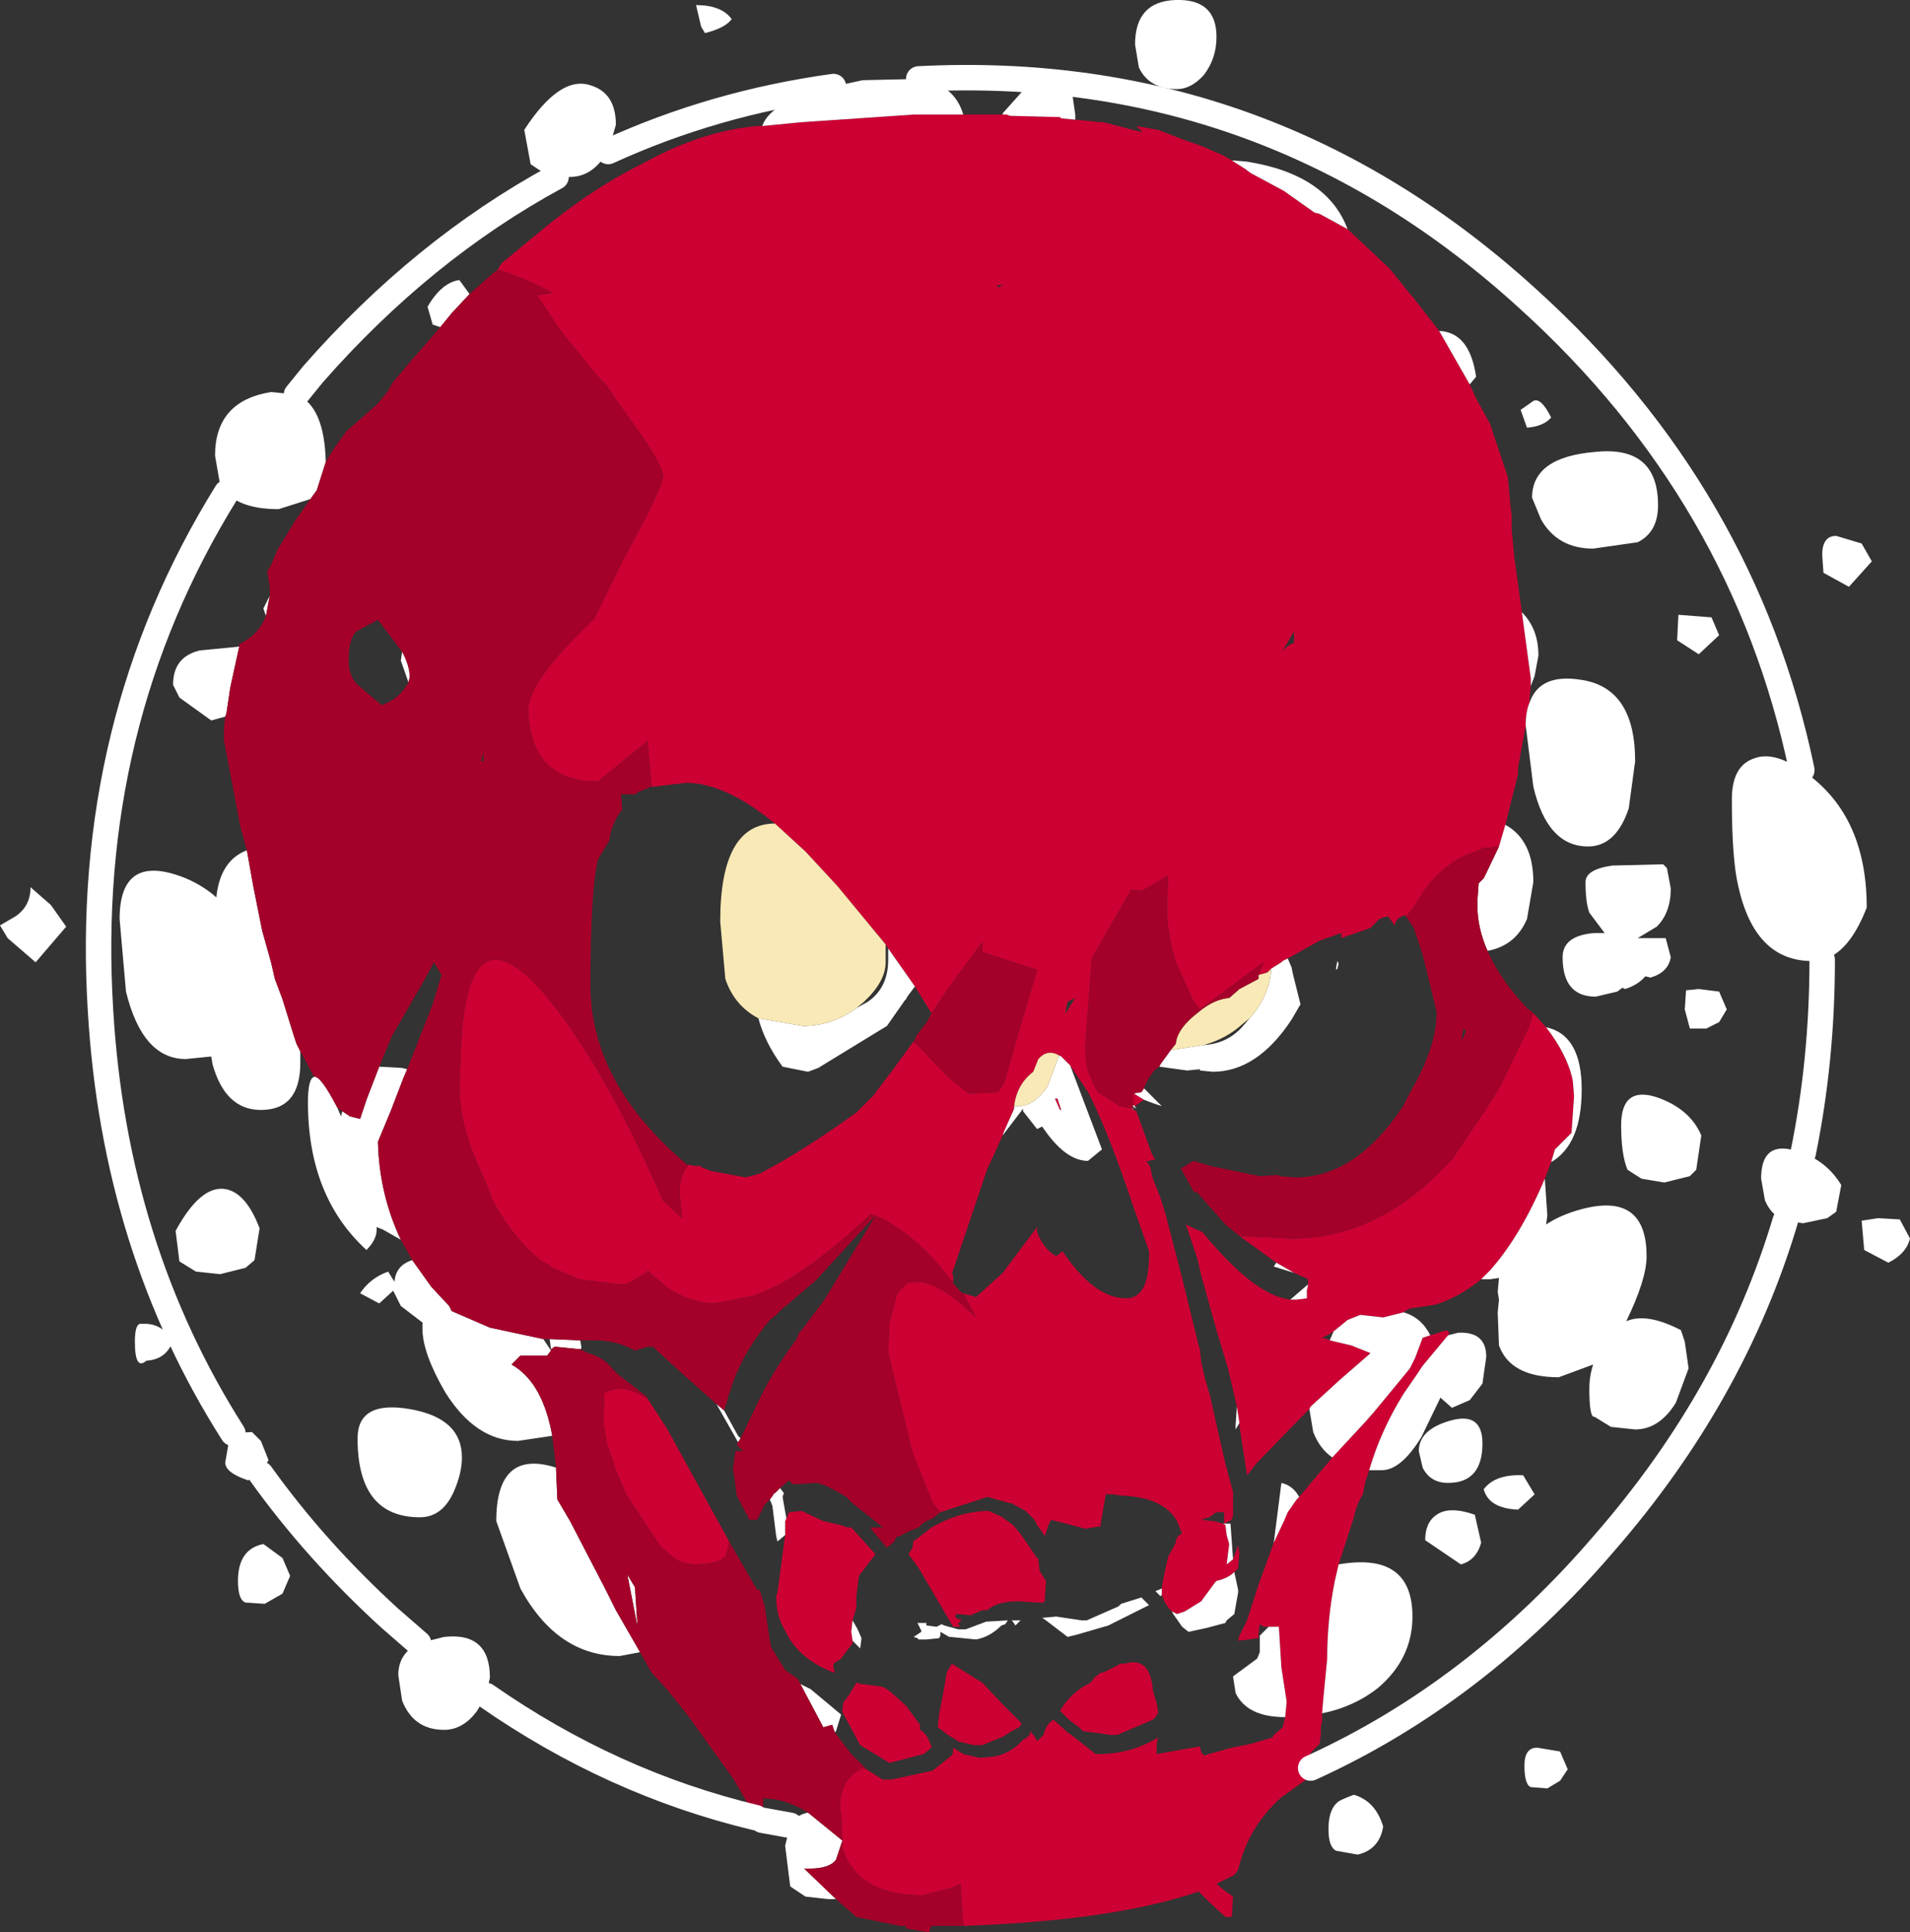 <?xml version="1.0" encoding="UTF-8" standalone="no"?>
<svg xmlns:ffdec="https://www.free-decompiler.com/flash" xmlns:xlink="http://www.w3.org/1999/xlink" ffdec:objectType="frame" height="75.9px" width="75.05px" xmlns="http://www.w3.org/2000/svg">
  <rect width="100%" height="100%" fill="#333333" stroke="none"/>
  <g transform="matrix(1.0, 0.0, 0.0, 1.0, 21.05, 18.2)">
    <use ffdec:characterId="156" height="75.9" transform="matrix(1.0, 0.0, 0.0, 1.0, -21.05, -18.2)" width="75.05" xlink:href="#shape0"/>
  </g>
  <defs>
    <g id="shape0" transform="matrix(1.0, 0.0, 0.0, 1.0, 21.05, 18.2)">
      <path d="M8.9 -13.25 L10.45 -13.4 14.85 -13.7 15.85 -13.7 16.7 -13.7 16.8 -13.7 18.2 -13.7 18.35 -13.7 18.5 -13.7 18.65 -13.65 20.6 -13.6 20.65 -13.55 21.2 -13.5 22.2 -13.4 22.3 -13.4 23.85 -13.0 23.6 -13.25 24.45 -13.1 25.35 -12.75 26.2 -12.45 27.0 -12.1 27.35 -11.9 27.9 -11.55 Q27.95 -11.5 28.1 -11.4 L29.4 -10.7 30.6 -9.85 30.8 -9.8 31.9 -9.2 33.55 -7.65 34.4 -6.6 34.45 -6.55 35.5 -5.2 36.7 -3.1 36.95 -2.55 37.5 -1.55 38.2 0.55 38.3 1.65 38.35 2.05 38.35 2.6 38.45 3.65 38.75 5.85 39.1 8.45 39.1 8.75 39.05 9.25 39.05 9.4 Q38.9 9.75 38.9 10.3 L38.6 11.95 38.6 12.05 38.6 12.2 38.1 14.2 37.85 15.05 37.5 15.1 37.25 15.1 36.95 15.25 Q35.45 15.7 34.5 17.45 L34.4 17.55 34.2 17.8 34.15 17.75 Q33.8 17.85 33.75 18.15 L33.5 17.8 Q33.15 17.85 33.05 18.0 L32.8 18.25 31.65 18.65 31.65 18.45 30.8 18.75 29.55 19.45 29.35 19.55 29.3 19.6 28.9 19.85 28.75 20.0 28.4 20.1 28.6 19.6 26.1 21.45 25.8 21.05 25.2 19.7 Q24.8 18.6 24.8 17.35 L24.85 16.2 23.8 16.8 23.4 16.75 21.85 19.45 21.6 22.8 21.6 22.95 21.6 23.0 Q21.6 23.75 21.85 24.2 L21.9 24.35 21.95 24.45 22.1 24.7 22.95 25.25 23.45 25.35 23.5 25.4 23.6 25.45 24.2 27.1 24.25 27.2 24.35 27.35 24.3 27.35 24.1 27.4 24.0 27.4 24.15 27.65 24.2 27.9 24.25 28.1 24.55 28.85 24.75 29.5 25.4 32.0 26.05 34.65 26.1 34.8 26.15 35.3 26.3 35.95 26.5 36.65 27.1 39.3 27.4 40.4 27.4 40.5 27.4 41.35 27.35 41.45 27.35 41.5 27.05 41.65 27.05 41.45 27.05 41.2 26.8 41.2 Q26.7 41.2 26.55 41.35 L26.45 41.4 26.15 41.5 26.6 41.55 26.65 41.55 27.0 41.65 27.1 41.7 27.15 42.1 27.25 42.45 27.15 43.25 27.4 43.05 27.6 42.5 27.65 42.8 27.6 43.4 27.45 43.55 Q27.2 43.8 26.75 43.9 L26.7 43.95 26.15 44.7 25.5 45.1 25.2 45.2 25.0 45.1 24.85 44.95 24.7 44.7 24.6 44.45 24.6 44.35 24.6 44.2 24.65 43.85 24.85 42.95 25.15 42.4 25.15 42.35 Q25.2 42.1 25.4 42.05 L25.2 41.55 Q24.65 40.6 23.0 40.55 L22.7 40.5 22.4 40.5 22.2 41.65 22.2 41.75 21.6 41.85 20.25 41.5 20.15 41.7 20.0 42.15 19.95 42.05 19.7 41.7 19.6 41.5 19.25 41.15 18.7 40.85 18.65 40.85 17.75 40.6 15.9 41.2 15.6 40.85 14.8 38.85 13.85 34.95 13.9 33.75 14.2 32.6 14.6 32.2 14.95 32.15 Q15.8 32.1 17.3 33.55 L16.8 32.6 17.3 32.75 18.35 31.8 18.8 31.2 19.7 30.0 19.7 30.2 Q19.95 30.85 20.45 31.15 L20.7 30.95 Q21.95 32.8 23.2 32.8 24.1 32.8 24.1 31.1 L24.1 30.95 23.5 29.25 Q22.45 26.1 21.65 24.6 L21.6 24.6 21.6 24.55 21.0 23.65 20.65 23.3 20.55 23.25 Q20.1 23.0 19.75 23.4 L19.55 23.9 Q18.9 24.4 18.8 25.25 L18.8 25.35 18.4 26.25 18.35 26.4 17.8 27.6 17.75 27.7 16.45 31.55 16.35 31.85 16.4 31.85 16.4 31.9 16.4 32.2 Q14.95 30.25 13.35 29.55 L13.15 29.5 Q10.8 31.75 8.95 32.55 L8.55 32.7 7.05 33.0 Q6.15 33.0 5.2 32.4 L4.6 31.9 4.4 31.7 4.35 31.8 3.55 32.25 3.45 32.25 3.25 32.25 1.7 32.05 0.65 31.6 0.45 31.45 0.25 31.35 Q-0.9 30.45 -1.75 28.85 L-1.8 28.65 -2.25 27.6 Q-3.0 25.95 -3.0 24.45 L-2.95 23.15 Q-2.7 16.5 1.2 21.95 3.15 24.7 5.0 28.95 L5.75 29.65 5.65 28.65 Q5.65 28.0 6.0 27.55 L6.25 27.6 6.5 27.6 6.5 27.65 6.9 27.8 8.25 28.05 8.8 27.9 Q10.45 27.05 12.6 25.5 L13.25 24.85 14.05 23.8 14.85 22.7 14.85 22.75 15.0 22.85 16.2 24.1 17.0 24.75 17.1 24.75 18.15 24.7 18.4 24.35 19.1 21.9 19.4 20.9 19.7 19.9 17.55 19.2 17.55 18.8 16.3 20.5 15.55 21.6 14.9 20.55 13.95 19.2 13.85 19.05 13.75 18.9 11.85 16.6 10.6 15.25 9.4 14.15 Q7.45 12.55 5.9 12.55 L4.65 12.7 4.55 12.7 4.4 11.0 4.4 10.9 2.45 12.5 Q-0.2 12.5 -0.3 9.7 -0.3 8.55 2.3 6.1 L3.4 3.85 Q5.0 0.95 5.0 0.5 5.0 0.0 3.4 -2.15 L2.75 -3.1 2.4 -3.45 0.95 -5.25 0.05 -6.6 0.65 -6.7 Q-0.45 -7.3 -1.5 -7.6 L-1.35 -7.85 0.1 -9.05 Q2.2 -10.8 4.25 -11.8 6.5 -13.05 8.7 -13.25 L8.9 -13.25 M39.2 21.6 L39.7 22.15 Q40.55 23.25 40.75 24.25 L40.8 24.85 40.7 26.3 40.05 26.95 39.9 27.45 39.65 28.1 Q38.7 30.35 37.5 31.7 L37.15 32.05 Q36.3 32.75 35.35 33.05 L34.35 33.2 34.15 33.3 34.1 33.35 33.3 33.55 32.4 33.45 31.9 33.65 31.35 34.1 31.2 34.2 30.9 34.35 31.1 34.4 31.2 34.45 32.05 34.65 32.8 34.95 32.75 35.0 31.6 36.0 30.45 37.05 30.4 37.15 30.05 37.5 28.35 39.25 27.95 39.75 27.65 37.8 27.65 37.7 27.55 37.05 27.2 35.55 26.75 34.05 26.15 31.9 26.0 31.25 25.55 29.9 25.75 30.0 26.2 30.2 Q28.25 32.7 29.65 32.85 L29.8 32.85 29.9 32.85 30.3 32.8 30.3 32.55 30.3 32.5 30.35 32.25 30.35 32.05 30.25 32.0 29.8 31.8 29.1 31.4 27.65 30.35 29.7 30.45 Q32.8 30.45 35.35 28.0 L36.0 27.35 37.35 25.35 37.85 24.55 39.05 22.1 39.05 22.05 39.2 21.6 M35.15 34.25 L35.8 34.05 35.9 34.15 35.85 34.25 34.85 35.45 34.55 35.9 34.1 36.55 Q33.2 38.0 32.75 39.55 L32.6 40.0 32.5 40.5 Q32.25 40.9 32.15 41.4 L31.55 43.25 31.4 43.9 Q31.1 45.4 31.1 46.95 L30.95 48.5 30.9 49.1 30.9 49.4 30.85 49.65 30.85 49.95 30.8 50.3 30.45 50.65 30.45 51.25 30.45 51.35 30.35 51.65 29.3 52.4 Q28.0 53.55 27.6 55.25 L27.45 55.45 27.25 55.55 26.75 55.8 27.05 56.05 27.4 56.3 27.35 57.1 27.1 57.1 26.45 56.5 26.05 56.1 Q22.7 57.25 16.8 57.45 L16.7 55.95 16.7 55.85 16.7 55.8 16.35 55.95 15.2 56.25 Q13.7 56.25 12.85 55.6 12.3 55.15 12.05 54.4 L12.05 54.1 12.0 53.05 11.95 52.85 Q11.95 51.8 12.65 51.35 L12.75 51.3 12.8 51.25 13.0 51.3 13.15 51.4 13.55 51.65 13.6 51.7 13.8 51.7 14.0 51.7 15.6 51.35 16.35 50.75 16.4 50.65 16.4 50.45 16.8 50.7 17.45 50.85 18.0 50.8 Q18.6 50.7 19.1 50.2 19.15 50.1 19.25 50.1 L19.4 49.95 19.45 49.8 19.55 49.95 19.6 50.0 19.7 50.2 19.95 49.95 20.0 49.8 Q20.1 49.5 20.35 49.35 L20.4 49.4 20.9 49.85 21.05 49.95 22.0 50.7 22.1 50.7 Q23.4 50.7 24.45 50.05 L24.4 50.3 24.4 50.7 26.1 50.4 Q26.15 50.75 26.3 50.75 L26.45 50.7 27.35 50.45 28.1 50.3 28.95 50.05 29.0 49.95 29.35 49.65 29.45 49.25 29.5 48.7 29.5 48.6 29.3 47.3 29.2 45.7 28.8 45.7 28.6 45.7 28.45 45.6 28.4 46.0 28.4 46.15 27.6 46.25 27.65 46.05 27.95 45.45 28.4 44.05 29.0 42.4 29.4 41.55 29.55 41.2 29.9 40.7 30.0 40.6 31.3 39.05 32.6 37.65 32.95 37.25 33.9 36.1 34.35 35.55 34.55 35.15 34.85 34.35 35.15 34.25 M18.35 -7.0 L18.15 -7.0 18.15 -6.9 18.35 -7.0 M29.3 7.45 Q29.5 7.15 29.8 7.05 L29.8 6.95 29.8 6.6 29.3 7.45 M20.8 21.6 L20.85 21.55 21.2 21.0 20.9 21.15 20.8 21.6 M23.9 25.0 L23.55 25.25 23.6 25.35 23.5 25.2 23.5 25.15 23.45 24.75 23.5 24.75 23.9 25.0 M4.4 36.75 L5.15 37.9 7.6 42.35 7.5 42.85 Q7.3 43.25 6.25 43.25 5.65 43.25 5.2 42.8 L4.9 42.55 3.55 40.5 3.15 39.55 2.85 38.65 2.8 38.55 2.65 37.65 2.7 36.5 2.75 36.5 Q3.4 36.1 4.4 36.75 M9.85 41.45 L9.95 41.2 10.45 41.15 11.3 41.55 11.95 41.7 12.25 41.8 12.4 41.8 13.35 42.85 12.7 43.7 12.6 44.5 12.6 44.95 12.45 45.45 12.4 45.9 12.45 46.25 12.45 46.35 12.0 46.95 11.7 47.15 11.7 47.3 11.75 47.5 11.7 47.5 Q10.3 46.95 9.8 45.85 9.45 45.3 9.45 44.5 L9.5 44.35 9.8 42.1 9.8 42.0 9.8 41.55 9.85 41.45 M15.3 42.0 L15.55 41.8 Q16.7 41.15 17.8 41.15 L18.35 41.4 18.4 41.45 18.75 41.7 19.05 42.05 19.7 43.0 19.75 43.0 19.75 43.05 19.8 43.5 20.05 43.9 20.0 44.7 19.95 44.75 19.7 44.75 19.0 44.7 Q18.1 44.7 17.75 45.05 L17.55 45.05 17.1 45.25 16.5 45.2 16.5 45.35 16.75 45.45 Q16.5 45.55 16.7 45.7 L16.4 45.7 15.05 43.4 14.65 42.85 14.8 42.6 14.85 42.3 14.9 42.3 15.3 42.0 M12.3 48.4 L12.45 48.15 12.6 47.9 12.7 47.9 12.7 47.95 12.8 47.95 13.6 48.05 Q13.85 48.15 14.1 48.4 L14.55 48.8 15.1 49.55 15.1 49.75 15.25 49.85 15.4 50.05 15.55 50.4 15.55 50.45 15.25 50.7 13.9 51.05 12.75 50.35 12.05 49.05 Q12.05 48.6 12.2 48.55 L12.25 48.5 12.2 48.5 12.3 48.4 M17.55 47.9 L18.4 48.8 19.1 49.5 19.0 49.65 18.7 49.8 18.4 50.0 17.55 50.35 17.2 50.35 16.6 50.2 16.45 50.1 16.2 49.95 15.8 49.65 15.85 49.15 16.05 48.1 16.15 47.5 16.35 47.15 17.55 47.9 M20.4 24.95 L20.5 24.95 20.65 25.4 20.6 25.4 20.4 24.95 M21.8 47.9 L21.95 47.7 22.2 47.5 22.3 47.5 22.9 47.2 22.95 47.15 23.15 47.15 Q24.15 46.85 24.25 48.2 L24.4 48.7 24.45 49.0 24.45 49.1 24.35 49.25 24.25 49.35 22.85 49.95 22.6 49.95 21.5 49.8 21.35 49.65 20.95 49.35 20.6 49.0 Q21.05 48.25 21.8 47.9" fill="#cc0033" fill-rule="evenodd" stroke="none"/>
      <path d="M8.9 -13.25 Q9.25 -14.25 11.7 -14.8 L12.85 -15.05 15.05 -15.1 Q16.45 -14.9 16.8 -13.7 L16.7 -13.7 15.85 -13.7 14.85 -13.7 10.45 -13.4 8.9 -13.25 M18.35 -13.7 L18.35 -13.75 19.2 -14.7 21.0 -14.5 21.1 -14.4 21.2 -13.7 21.2 -13.5 20.65 -13.55 20.6 -13.6 18.65 -13.65 18.5 -13.7 18.35 -13.7 M27.35 -11.9 L27.95 -11.85 Q31.1 -11.35 31.9 -9.2 L30.8 -9.8 30.6 -9.85 29.4 -10.7 28.1 -11.4 Q27.95 -11.5 27.9 -11.55 L27.35 -11.9 M35.5 -5.2 Q36.7 -5.15 36.95 -3.4 L36.7 -3.1 35.5 -5.2 M38.75 5.85 Q39.4 6.5 39.4 7.55 L39.25 8.35 39.1 8.75 39.1 8.45 38.75 5.85 M39.05 9.4 Q39.45 8.25 41.05 8.5 43.2 8.8 43.2 11.7 L42.95 13.55 Q42.45 15.05 41.35 15.05 39.75 15.05 39.2 12.7 L38.9 10.3 Q38.9 9.75 39.05 9.4 M38.1 14.2 Q39.2 14.8 39.2 16.45 L38.95 17.9 Q38.5 18.95 37.4 19.15 37.0 18.25 37.0 17.35 L37.0 17.2 37.05 16.5 37.25 16.3 37.3 16.2 37.85 15.05 38.1 14.2 M39.7 22.15 Q41.1 22.45 41.1 24.6 41.1 26.75 39.9 27.45 L40.05 26.95 40.7 26.3 40.8 24.85 40.75 24.25 Q40.55 23.25 39.7 22.15 M39.65 28.1 L39.75 29.55 39.7 29.9 Q40.15 29.6 40.75 29.4 43.65 28.45 43.65 31.15 43.65 32.05 42.85 33.7 43.65 33.35 45.0 34.05 L45.15 34.5 45.3 35.55 44.8 36.9 Q44.15 37.95 43.2 37.95 L42.25 37.85 41.6 37.45 Q41.4 37.5 41.4 36.35 41.4 35.85 41.55 35.4 L40.2 35.9 Q38.3 35.9 37.85 34.65 L37.8 33.35 37.85 32.85 37.8 32.55 37.85 32.0 37.5 32.05 37.15 32.05 37.5 31.7 Q38.7 30.35 39.65 28.1 M34.1 33.35 Q34.8 33.55 35.15 34.25 L34.85 34.35 34.55 35.15 34.35 35.55 33.9 36.1 32.95 37.25 32.6 37.65 31.3 39.05 Q30.8 38.7 30.55 38.05 L30.4 37.15 30.45 37.05 31.6 36.0 32.75 35.0 32.8 34.95 32.05 34.65 31.2 34.45 31.35 34.1 31.9 33.65 32.4 33.45 33.3 33.55 34.1 33.35 M35.85 34.25 L36.25 34.15 Q37.35 34.1 37.35 35.1 L37.2 36.15 36.7 36.8 36.0 37.1 35.55 36.7 34.8 38.25 Q34.0 39.55 33.25 39.55 L32.75 39.55 Q33.2 38.0 34.1 36.55 L34.55 35.9 34.85 35.45 35.85 34.25 M31.55 43.25 Q34.45 42.75 34.45 45.3 34.45 46.95 33.1 48.1 32.15 48.85 30.9 49.1 L30.95 48.5 31.1 46.95 Q31.1 45.4 31.4 43.9 L31.55 43.25 M49.1 29.75 Q48.55 29.55 48.3 28.95 L48.15 28.1 Q48.15 26.6 49.5 27.0 L49.8 27.1 Q50.75 27.45 51.3 28.35 L51.1 29.4 50.75 29.65 49.8 29.85 49.1 29.75 M50.55 19.5 L50.15 19.55 Q47.9 19.55 47.25 16.6 47.0 15.55 47.0 13.2 47.0 11.9 47.85 11.6 48.6 11.3 49.65 12.0 L49.75 12.05 Q52.3 13.75 52.3 17.45 51.6 19.25 50.55 19.5 M0.8 -11.25 L0.4 -11.35 -0.2 -11.75 -0.45 -13.1 Q0.95 -15.25 2.15 -14.85 3.15 -14.55 3.15 -13.3 L2.85 -12.25 2.7 -12.05 Q2.15 -11.25 1.35 -11.25 L0.8 -11.25 M6.65 -16.9 L6.5 -17.15 6.3 -18.0 Q7.3 -18.0 7.7 -17.45 7.45 -17.1 6.65 -16.9 M-9.4 -2.7 Q-8.3 -2.25 -8.25 -0.05 L-8.6 1.05 -8.85 1.4 -9.0 1.45 -10.1 1.8 Q-11.55 1.8 -12.15 1.15 L-12.4 0.85 -12.6 -0.3 Q-12.6 -2.45 -10.4 -2.8 L-9.4 -2.7 M-3.75 -5.35 L-4.05 -5.45 -4.25 -6.15 Q-3.7 -7.1 -3.0 -7.2 L-2.6 -6.65 -3.3 -5.9 -3.75 -5.35 M13.85 19.05 L13.95 19.2 14.9 20.55 14.6 20.95 14.55 21.05 14.5 21.1 13.8 22.1 11.1 23.75 10.7 23.9 9.7 23.7 Q9.0 22.75 8.75 21.8 L10.5 22.1 Q11.65 22.1 12.6 21.4 L13.05 21.15 Q13.85 20.6 13.85 19.5 L13.85 19.05 M18.35 26.4 L18.4 26.25 18.8 25.35 18.8 25.25 19.0 25.25 Q19.55 25.25 20.1 24.5 L20.55 23.3 20.55 23.25 20.65 23.3 21.0 23.65 22.25 26.95 21.7 27.4 Q20.8 27.4 19.9 26.05 L19.7 26.15 19.15 25.45 19.15 25.35 18.5 26.2 18.35 26.4 M24.6 44.2 L24.6 44.35 24.6 44.45 24.55 44.5 24.35 44.3 24.6 44.2 M25.0 45.1 L25.2 45.2 25.5 45.1 26.15 44.7 26.7 43.95 26.75 43.9 Q27.2 43.8 27.45 43.55 L27.6 44.25 27.6 44.35 27.45 45.2 27.15 45.45 27.1 45.55 26.35 45.75 25.65 45.9 25.4 45.7 25.05 45.2 25.0 45.1 M27.4 43.05 L27.15 43.25 27.25 42.45 27.15 42.1 27.1 41.7 27.0 41.65 27.05 41.65 27.3 41.65 27.4 43.05 M23.5 25.4 L23.45 25.35 23.45 25.3 23.5 25.4 M28.9 19.85 L29.3 19.6 29.35 19.55 29.55 19.45 29.7 19.8 29.75 20.05 30.05 21.25 29.7 21.85 Q28.35 23.9 26.6 23.9 L26.1 23.85 26.1 23.8 25.6 23.85 24.5 23.7 24.55 23.6 24.95 23.05 26.25 22.85 Q27.15 22.8 27.75 22.15 L28.05 21.8 Q28.85 20.9 28.9 19.85 M23.55 -16.45 Q23.55 -18.15 25.15 -18.2 26.75 -18.25 26.75 -16.75 26.75 -15.9 26.25 -15.25 25.75 -14.7 25.2 -14.7 24.1 -14.7 23.7 -15.55 L23.55 -16.45 M38.95 -1.4 L38.7 -2.1 39.2 -2.45 Q39.5 -2.6 39.9 -1.8 39.6 -1.45 38.95 -1.4 M51.6 4.85 L50.6 4.3 50.55 3.6 Q50.55 2.85 51.1 2.85 L52.1 3.15 52.5 3.85 51.6 4.85 M41.55 3.35 Q40.15 3.35 39.5 2.2 L39.15 1.35 Q39.15 -0.25 41.65 -0.45 44.1 -0.7 44.1 1.65 44.1 2.7 43.3 3.1 L41.55 3.35 M45.7 7.5 L44.85 6.95 44.9 5.95 46.2 6.05 46.5 6.75 45.7 7.5 M42.3 15.8 L44.3 15.75 44.45 15.9 44.6 16.7 Q44.6 17.65 44.05 18.2 L43.3 18.65 44.4 18.65 44.6 19.4 Q44.5 20.0 43.8 20.2 L43.6 20.15 Q43.3 20.5 42.8 20.65 L42.7 20.6 42.5 20.75 41.65 20.95 Q40.35 20.95 40.35 19.4 40.35 18.55 41.6 18.45 L42.0 18.45 41.4 17.65 Q41.25 17.25 41.25 16.45 41.25 15.95 42.3 15.8 M45.2 20.7 L45.7 20.65 46.5 20.75 46.8 21.45 46.5 21.95 46.0 22.2 45.35 22.2 45.15 21.45 45.2 20.7 M54.0 30.45 Q53.85 31.05 53.15 31.4 L52.2 30.9 52.1 29.75 52.75 29.65 53.6 29.7 54.0 30.45 M45.6 27.75 L45.35 28.0 44.35 28.25 43.45 28.1 42.9 27.75 Q42.65 27.15 42.65 26.0 42.65 24.45 44.05 24.9 45.35 25.35 45.8 26.4 L45.6 27.75 M23.5 24.75 L23.8 24.7 23.9 24.55 24.6 25.25 24.3 25.15 23.9 25.0 23.5 24.75 M23.6 25.35 L23.45 25.25 23.5 25.2 23.6 25.35 M31.5 19.55 L31.55 19.65 31.5 19.85 31.45 19.9 31.45 19.8 31.5 19.55 M8.05 38.3 L7.95 38.45 7.1 36.95 7.4 37.2 7.95 38.2 8.05 38.3 M9.2 40.7 L9.35 40.5 9.3 40.5 9.4 40.45 9.6 40.25 9.75 40.45 9.7 40.6 9.85 41.45 9.8 41.55 9.8 42.0 9.8 42.1 9.5 42.35 9.45 42.15 9.3 40.95 9.2 40.7 M1.75 34.45 L1.8 34.75 1.75 34.8 0.75 34.7 0.6 34.8 0.55 34.4 1.75 34.45 M10.4 47.95 L10.8 48.15 12.0 49.15 11.8 49.8 11.75 49.85 11.65 49.55 11.3 49.65 10.4 47.95 M29.45 49.25 Q27.95 49.25 27.5 48.3 L27.4 47.65 28.35 46.95 28.45 46.7 28.45 46.05 28.75 45.75 28.8 45.7 29.2 45.7 29.3 47.3 29.5 48.6 29.5 48.7 29.45 49.25 M29.0 42.4 L29.3 40.05 Q29.75 40.15 30.0 40.6 L29.9 40.7 29.55 41.2 29.4 41.55 29.0 42.4 M27.65 37.7 L27.5 37.95 27.5 37.8 27.55 37.05 27.65 37.7 M29.65 32.85 L30.35 32.25 30.3 32.5 30.3 32.55 30.3 32.8 29.9 32.85 29.8 32.85 29.65 32.85 M29.8 31.8 L29.0 31.55 29.1 31.4 29.8 31.8 M0.3 34.4 L0.6 34.85 0.45 35.05 0.2 35.05 -0.6 35.05 -0.95 35.4 Q0.2 36.05 0.6 37.95 L0.65 38.2 -0.7 38.4 Q-2.35 38.4 -3.55 36.5 -4.45 34.95 -4.45 34.0 L-4.45 33.75 -5.3 33.1 -5.6 32.5 -6.15 33.0 -6.9 32.6 Q-6.5 32.0 -5.8 31.75 L-5.55 32.15 Q-5.5 31.5 -4.85 31.3 L-4.1 32.35 -3.4 33.1 -3.3 33.3 -1.8 33.95 0.3 34.4 M0.8 39.45 L0.8 39.55 0.85 40.7 1.35 41.55 2.7 44.15 3.15 45.05 4.1 46.7 3.3 46.85 Q0.85 46.85 -0.6 44.2 L-1.55 41.55 Q-1.55 38.7 0.8 39.45 M10.7 53.0 L12.05 54.1 11.8 54.85 Q11.55 55.2 10.75 55.2 L10.55 55.2 11.8 56.4 11.5 56.4 10.6 56.3 10.0 55.9 9.8 54.3 10.0 53.5 Q10.2 53.1 10.7 53.0 M12.45 45.45 L12.65 45.8 12.8 46.15 12.75 46.55 12.45 46.25 12.4 45.9 12.45 45.45 M4.0 45.7 L3.6 43.65 3.9 44.15 4.0 45.7 M15.15 45.55 L15.35 45.55 15.35 45.65 15.75 45.7 15.95 45.6 16.05 45.65 16.6 45.8 16.9 45.8 17.7 45.5 18.55 45.45 18.45 45.6 18.3 45.65 Q17.85 46.1 17.3 46.2 L16.3 46.1 16.25 46.1 15.9 45.9 15.9 46.05 15.85 46.15 15.35 46.2 15.15 46.2 15.05 46.2 15.0 46.15 14.85 46.1 15.15 45.9 15.15 45.85 15.0 45.55 15.15 45.55 M18.7 45.45 L19.05 45.45 18.85 45.65 18.75 45.5 18.7 45.45 M19.9 45.35 L20.45 45.3 21.45 45.45 21.65 45.45 22.9 44.9 23.0 44.8 23.8 44.55 24.1 44.85 22.5 45.65 21.3 46.0 20.9 46.1 20.05 45.45 19.9 45.35 M20.4 24.95 L20.6 25.4 20.65 25.4 20.5 24.95 20.4 24.95 M38.6 41.1 Q37.45 41.05 37.25 40.3 37.7 39.7 38.8 39.75 L39.25 40.5 38.6 41.1 M37.15 42.4 Q36.95 43.1 36.35 43.25 L34.95 42.3 Q34.95 41.6 35.4 41.3 35.9 40.95 36.9 41.3 L37.15 42.4 M37.2 38.5 Q37.2 40.05 35.85 40.05 35.15 40.05 34.85 39.45 L34.7 38.8 Q34.7 37.95 35.95 37.6 37.2 37.25 37.2 38.5 M39.35 50.45 L40.25 50.6 40.55 51.3 40.25 51.75 39.75 52.05 39.1 52.0 Q38.85 51.9 38.85 51.15 38.85 50.45 39.35 50.45 M31.15 53.65 Q31.15 52.9 31.5 52.6 31.6 52.5 32.15 52.3 33.0 52.55 33.3 53.55 33.15 54.45 32.3 54.65 L31.45 54.5 Q31.15 54.35 31.15 53.65 M-10.45 5.2 L-10.6 6.0 -10.7 5.7 -10.45 5.2 M-11.65 7.2 L-12.0 8.8 -12.15 9.8 -12.2 9.95 -12.75 10.1 -14.0 9.2 -14.25 8.7 Q-14.25 7.6 -13.2 7.35 L-11.65 7.2 M-11.35 15.2 L-11.1 16.6 -10.75 18.35 -10.4 19.6 -10.25 20.25 -9.95 21.05 -9.5 22.5 -9.4 22.8 -9.25 23.1 -9.25 23.55 Q-9.25 25.4 -10.8 25.4 -12.2 25.4 -12.7 23.6 L-12.75 23.3 -13.75 23.4 Q-15.45 23.4 -16.1 20.75 L-16.35 17.9 Q-16.35 15.25 -13.75 16.3 -13.05 16.6 -12.55 17.05 -12.4 15.6 -11.35 15.2 M-8.7 24.1 Q-8.45 24.05 -7.8 25.3 L-7.65 25.65 -7.6 25.45 -7.3 25.65 -6.9 25.75 -6.65 25.0 -6.15 23.7 -5.25 23.75 -5.05 23.8 -5.2 24.15 -5.7 25.45 -6.2 26.65 Q-6.15 28.7 -5.3 30.5 L-6.0 30.1 -6.25 30.0 -6.25 30.1 Q-6.25 30.5 -6.65 30.9 -8.95 28.8 -8.95 25.1 -8.95 24.15 -8.7 24.1 M-11.9 38.1 L-11.15 38.05 -10.8 38.4 -10.5 39.15 -10.8 39.7 -11.3 39.95 Q-12.2 39.65 -12.2 39.25 L-12.0 38.1 -11.9 38.1 M-4.6 46.35 L-3.6 46.1 Q-1.8 45.9 -1.8 47.7 L-1.95 48.4 -2.3 49.0 Q-2.85 49.75 -3.6 49.75 -4.8 49.75 -5.25 48.6 L-5.4 47.6 Q-5.4 46.75 -4.6 46.35 M-5.0 8.6 L-5.3 7.75 -5.25 7.4 Q-4.95 7.95 -4.95 8.4 L-5.0 8.6 M-19.05 17.35 L-18.45 18.2 -19.65 19.6 -20.75 18.65 -21.05 18.15 -20.45 17.8 Q-19.85 17.4 -19.85 16.65 L-19.05 17.35 M-10.85 30.05 L-11.05 31.3 -11.4 31.6 -12.4 31.85 -13.35 31.75 -14.0 31.35 -14.15 30.15 Q-13.2 28.4 -12.25 28.5 -11.4 28.6 -10.85 30.05 M-15.75 34.5 Q-15.75 33.85 -15.55 33.8 L-15.35 33.8 Q-14.7 33.8 -14.25 34.45 -14.5 35.2 -15.3 35.25 -15.75 35.65 -15.75 34.5 M-11.4 44.75 Q-11.7 44.65 -11.7 43.9 -11.7 42.65 -10.7 42.45 L-9.95 43.0 -9.65 43.7 -9.95 44.4 -10.65 44.8 -11.4 44.75 M-3.2 40.35 Q-3.65 41.4 -4.55 41.4 -7.0 41.4 -7.0 38.3 -7.0 36.8 -4.95 37.15 -2.9 37.5 -2.9 39.05 -2.9 39.65 -3.2 40.35" fill="#ffffff" fill-rule="evenodd" stroke="none"/>
      <path d="M9.4 14.15 L10.6 15.25 11.85 16.6 13.75 18.9 13.75 19.6 Q13.75 20.35 12.9 21.15 L12.6 21.4 Q11.65 22.1 10.5 22.1 L8.75 21.8 Q7.8 21.3 7.45 20.25 L7.25 18.0 Q7.25 14.15 9.4 14.15 M18.8 25.25 Q18.9 24.4 19.55 23.9 L19.75 23.4 Q20.1 23.0 20.55 23.25 L20.55 23.3 20.1 24.5 Q19.55 25.25 19.0 25.25 L18.8 25.25 M28.4 20.1 L28.75 20.0 28.9 19.85 Q28.85 20.9 28.05 21.8 L27.8 22.0 Q27.15 22.6 26.25 22.85 L24.95 23.05 25.15 22.8 Q25.2 22.2 26.05 21.55 26.65 21.05 27.25 21.0 L27.65 20.65 28.4 20.25 28.4 20.1" fill="#f9e9b6" fill-rule="evenodd" stroke="none"/>
      <path d="M37.4 19.15 Q37.9 20.3 39.0 21.45 L39.1 21.5 39.2 21.6 39.05 22.05 39.05 22.1 37.85 24.55 37.35 25.35 36.0 27.35 35.35 28.0 Q32.8 30.45 29.7 30.45 L27.65 30.35 27.1 29.9 26.0 28.65 25.85 28.6 25.35 27.7 25.85 27.4 26.5 27.6 28.45 28.0 29.2 27.95 29.2 28.0 29.85 28.05 Q32.2 28.05 34.05 25.3 L34.5 24.45 Q35.4 22.85 35.4 21.55 L34.95 19.7 34.85 19.3 34.5 18.25 34.2 17.8 34.4 17.55 34.5 17.45 Q35.45 15.7 36.95 15.25 L37.25 15.1 37.5 15.1 37.85 15.05 37.3 16.2 37.25 16.3 37.05 16.5 37.0 17.2 37.0 17.35 Q37.0 18.25 37.4 19.15 M-8.25 -0.05 L-7.95 -0.55 -7.45 -1.25 -6.2 -2.35 -5.8 -2.85 -5.6 -3.2 -4.75 -4.2 -4.7 -4.25 -3.75 -5.35 -3.3 -5.9 -2.6 -6.65 -1.7 -7.45 Q-1.55 -7.55 -1.5 -7.6 -0.45 -7.3 0.65 -6.7 L0.05 -6.6 0.95 -5.25 2.4 -3.45 2.75 -3.1 3.4 -2.15 Q5.0 0.0 5.0 0.5 5.0 0.95 3.4 3.85 L2.3 6.1 Q-0.3 8.55 -0.3 9.7 -0.2 12.5 2.45 12.5 L4.4 10.9 4.4 11.0 4.55 12.7 4.05 12.9 4.0 12.9 4.0 12.95 3.9 13.0 3.35 13.0 3.4 13.6 Q3.0 14.1 2.9 14.75 L2.9 14.8 2.45 15.55 Q2.15 16.75 2.15 20.5 2.15 24.35 5.95 27.55 L6.0 27.55 Q5.65 28.0 5.65 28.65 L5.75 29.65 5.0 28.95 Q3.15 24.7 1.2 21.95 -2.7 16.5 -2.95 23.15 L-3.0 24.45 Q-3.0 25.95 -2.25 27.6 L-1.8 28.65 -1.75 28.85 Q-0.9 30.45 0.25 31.35 L0.45 31.45 0.65 31.6 1.7 32.05 3.25 32.25 3.45 32.25 3.55 32.25 4.35 31.8 4.4 31.7 4.6 31.9 5.2 32.4 Q6.15 33.0 7.05 33.0 L8.55 32.7 8.95 32.55 Q10.8 31.75 13.15 29.5 L13.35 29.55 Q14.95 30.25 16.4 32.2 L16.7 32.55 16.8 32.6 17.3 33.55 Q15.8 32.1 14.95 32.15 L14.6 32.2 14.2 32.6 13.9 33.75 13.85 34.95 14.8 38.85 15.6 40.85 15.9 41.2 15.6 41.45 Q15.25 41.55 15.05 41.8 14.5 42.0 14.3 42.15 L14.2 42.15 14.1 42.3 14.1 42.35 13.8 42.6 13.25 41.95 13.15 41.8 13.65 41.8 12.45 40.85 12.2 40.6 Q11.3 40.05 11.0 40.05 L10.3 40.1 10.1 40.1 9.95 39.95 9.6 40.25 9.4 40.45 9.3 40.5 9.35 40.5 9.2 40.7 9.15 40.75 9.0 40.9 8.7 41.5 8.4 41.5 7.9 40.55 7.8 39.8 7.75 39.5 7.85 38.8 8.05 38.8 8.15 38.8 8.1 38.75 7.9 38.55 7.95 38.45 8.05 38.3 8.7 36.95 Q9.25 35.75 10.25 34.4 L10.35 34.15 10.45 34.05 11.35 32.85 13.35 29.55 11.0 32.1 10.35 32.65 9.95 33.0 9.7 33.2 9.45 33.45 9.2 33.65 Q8.2 34.85 7.75 36.1 L7.55 36.7 7.55 36.75 7.4 37.2 7.1 36.95 5.75 35.75 4.6 34.7 4.4 34.7 3.9 34.85 Q3.15 34.45 2.35 34.45 L1.75 34.45 0.55 34.4 0.35 34.4 0.3 34.4 -1.8 33.95 -3.3 33.3 -3.4 33.1 -4.1 32.35 -4.85 31.3 -5.1 30.85 -5.3 30.5 Q-6.15 28.7 -6.2 26.65 L-5.7 25.45 -5.2 24.15 -5.05 23.8 -4.05 21.25 -3.7 20.1 -4.0 19.6 -4.35 20.25 -5.65 22.5 -6.15 23.7 -6.65 25.0 -6.9 25.75 -7.3 25.65 -7.6 25.45 -7.8 25.3 Q-8.45 24.05 -8.7 24.1 L-9.25 23.1 -9.4 22.8 -9.5 22.5 -9.95 21.05 -10.25 20.25 -10.4 19.6 -10.75 18.35 -11.1 16.6 -11.35 15.2 -11.6 14.3 -12.2 11.15 -12.25 10.9 -12.25 10.35 -12.2 9.95 -12.15 9.8 -12.0 8.8 -11.65 7.2 -11.65 7.1 Q-10.9 6.75 -10.6 6.0 L-10.45 5.2 -10.45 4.85 -10.55 4.25 -10.4 4.0 -10.15 3.4 -9.45 2.25 -8.85 1.4 -8.6 1.05 -8.25 -0.05 M15.55 21.6 L16.3 20.5 17.55 18.8 17.55 19.2 19.7 19.9 19.4 20.9 19.1 21.9 18.4 24.35 18.15 24.7 17.1 24.75 17.0 24.75 16.2 24.1 15.0 22.85 14.85 22.75 14.85 22.7 14.9 22.65 14.95 22.5 15.4 21.9 15.55 21.6 M23.45 25.35 L22.95 25.25 22.1 24.7 21.95 24.45 21.9 24.35 21.85 24.2 Q21.6 23.75 21.6 23.0 L21.6 22.95 21.6 22.8 21.85 19.45 23.4 16.75 23.8 16.8 24.85 16.2 24.8 17.35 Q24.8 18.6 25.2 19.7 L25.8 21.05 26.1 21.45 28.6 19.6 28.4 20.1 28.4 20.25 27.65 20.65 27.25 21.0 Q26.65 21.05 26.05 21.55 25.2 22.2 25.15 22.8 L24.95 23.05 24.55 23.6 24.5 23.7 24.35 23.8 Q24.05 24.15 23.9 24.55 L23.8 24.7 23.5 24.75 23.45 24.75 23.5 25.15 23.5 25.2 23.45 25.25 23.45 25.3 23.45 25.35 M36.4 22.65 L36.45 22.55 36.55 22.3 36.45 22.2 36.4 22.5 36.4 22.65 M1.75 34.8 L2.05 34.95 Q2.65 35.1 3.0 35.55 L3.25 35.8 3.9 36.3 4.4 36.7 4.4 36.75 Q3.4 36.1 2.75 36.5 L2.7 36.5 2.65 37.65 2.8 38.55 2.85 38.65 3.15 39.55 3.55 40.5 4.9 42.55 5.2 42.8 Q5.65 43.25 6.25 43.25 7.3 43.25 7.5 42.85 L7.6 42.35 8.7 44.25 8.8 44.25 9.0 44.9 9.2 46.25 9.25 46.5 9.8 47.4 10.3 47.75 10.4 47.95 11.3 49.65 11.65 49.55 11.75 49.85 12.4 50.7 12.9 51.2 13.0 51.3 12.8 51.25 12.75 51.3 12.65 51.35 Q11.95 51.8 11.95 52.85 L12.0 53.05 12.05 54.1 10.7 53.0 Q9.8 52.45 9.0 52.45 L8.95 52.4 8.9 53.25 8.9 53.3 8.95 53.65 8.8 53.5 8.65 53.2 7.75 51.65 5.95 49.15 5.15 48.15 4.6 47.55 4.55 47.5 4.1 46.7 3.15 45.05 2.7 44.15 1.35 41.55 0.85 40.7 0.8 39.55 0.8 39.45 0.65 38.2 0.6 37.95 Q0.2 36.05 -0.95 35.4 L-0.6 35.05 0.2 35.05 0.45 35.05 0.6 34.85 0.6 34.8 0.75 34.7 1.75 34.8 M4.0 45.7 L3.9 44.15 3.6 43.65 4.0 45.7 M16.8 57.45 L15.95 57.45 15.55 57.45 15.45 57.7 14.55 57.55 14.55 57.45 14.3 57.45 12.6 57.1 11.8 56.4 10.55 55.2 10.75 55.2 Q11.55 55.2 11.8 54.85 L12.05 54.1 12.05 54.4 Q12.3 55.15 12.85 55.6 13.7 56.25 15.2 56.25 L16.35 55.95 16.7 55.8 16.7 55.85 16.7 55.95 16.8 57.45 M-5.25 7.4 L-6.2 6.15 -7.05 6.6 Q-7.35 6.9 -7.35 7.75 -7.35 8.35 -7.0 8.7 L-6.05 9.5 Q-5.35 9.25 -5.0 8.6 L-4.95 8.4 Q-4.95 7.95 -5.25 7.4 M-2.05 11.7 L-2.05 11.35 -2.15 11.7 -2.05 11.7" fill="#a40029" fill-rule="evenodd" stroke="none"/>
      <path d="M30.45 51.25 Q36.95 48.3 42.0 42.4 47.05 36.6 49.1 29.75 M49.8 27.1 Q50.55 23.45 50.55 19.5 M49.75 12.05 Q47.5 1.25 39.0 -6.45 28.75 -15.8 15.05 -15.1 M2.85 -12.25 Q7.0 -14.15 11.7 -14.8 M0.8 -11.25 Q-4.45 -8.4 -8.75 -3.5 L-9.4 -2.7 M10.0 53.5 L8.9 53.3 M-12.15 1.15 Q-17.8 10.25 -17.1 21.5 -16.55 30.8 -11.9 38.1 M-10.8 39.7 Q-8.65 42.7 -5.75 45.35 L-4.6 46.35 M-1.95 48.4 Q3.0 51.85 8.65 53.2" fill="none" stroke="#ffffff" stroke-linecap="round" stroke-linejoin="round" stroke-width="1.0"/>
    </g>
  </defs>
</svg>
